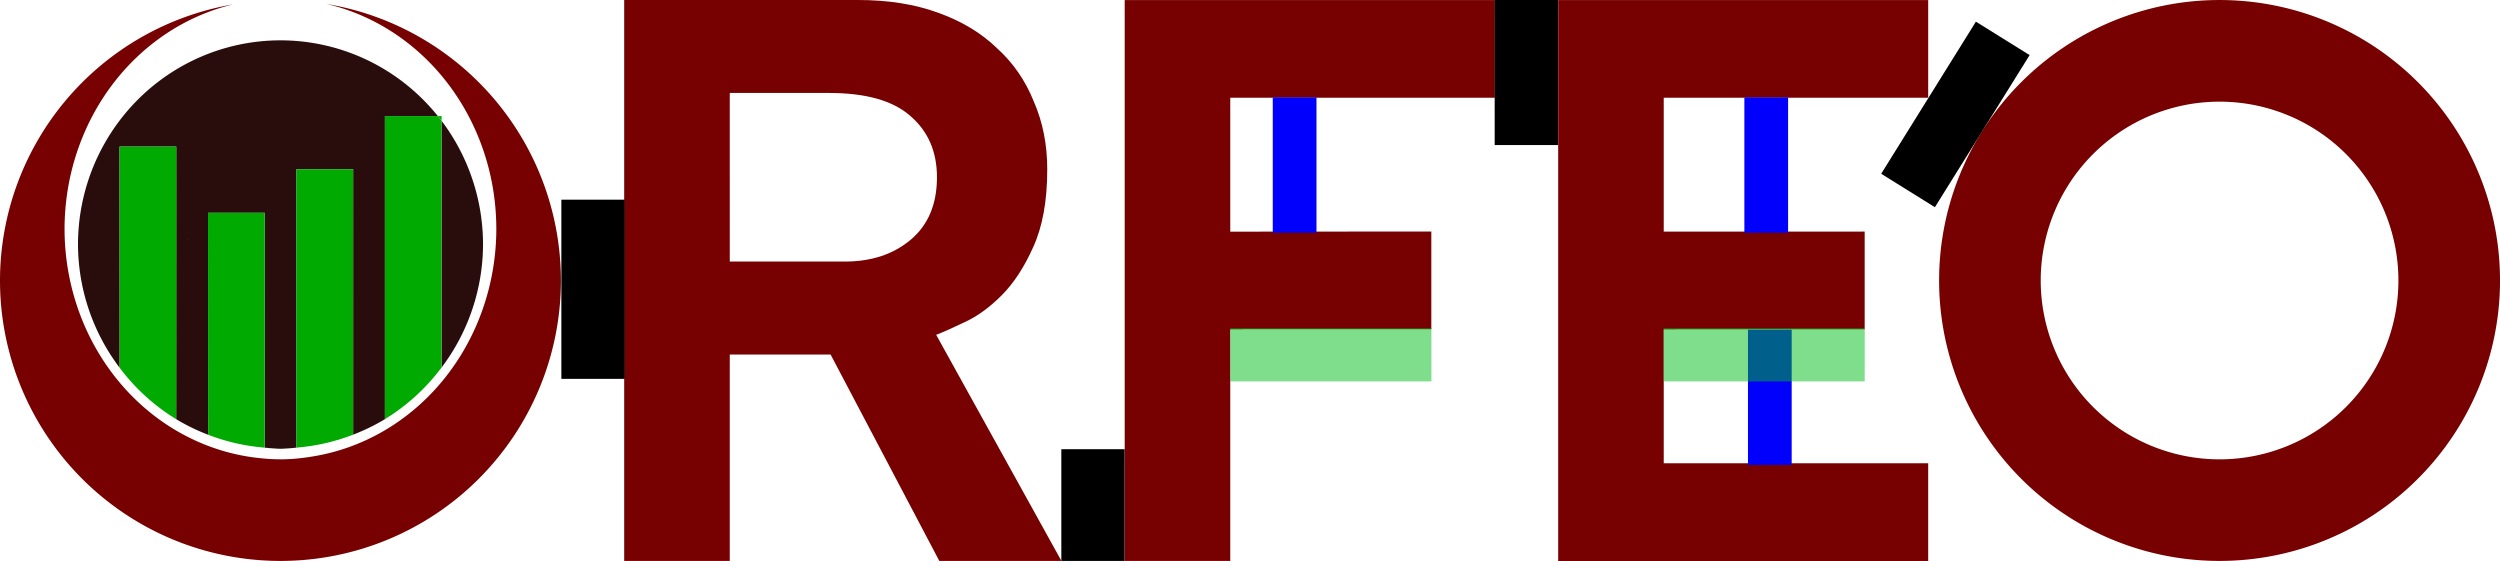 <?xml version="1.0" encoding="UTF-8" standalone="no"?>
<svg
   viewBox="0 0 529.167 118.731"
   version="1.1"
   id="svg9"
   sodipodi:docname="sizes.svg"
   inkscape:version="1.3.2 (091e20e, 2023-11-25)"
   xmlns:inkscape="http://www.inkscape.org/namespaces/inkscape"
   xmlns:sodipodi="http://sodipodi.sourceforge.net/DTD/sodipodi-0.dtd"
   xmlns:xlink="http://www.w3.org/1999/xlink"
   xmlns="http://www.w3.org/2000/svg"
   xmlns:svg="http://www.w3.org/2000/svg">
  <defs
     id="defs9">
    <clipPath
       clipPathUnits="userSpaceOnUse"
       id="clipPath22">
      <use
         x="0"
         y="0"
         xlink:href="#g21"
         id="use22" />
    </clipPath>
  </defs>
  <sodipodi:namedview
     id="namedview9"
     pagecolor="#ffffff"
     bordercolor="#000000"
     borderopacity="0.25"
     inkscape:showpageshadow="2"
     inkscape:pageopacity="0.0"
     inkscape:pagecheckerboard="0"
     inkscape:deskcolor="#d1d1d1"
     inkscape:zoom="1.9599306"
     inkscape:cx="254.60085"
     inkscape:cy="72.961767"
     inkscape:window-width="1408"
     inkscape:window-height="1179"
     inkscape:window-x="683"
     inkscape:window-y="46"
     inkscape:window-maximized="0"
     inkscape:current-layer="svg9" />
  <path
     d="m 93.469,25.574 v 52.213 a 42.866,43.226 0 0 0 8.773,-26.021 42.866,43.226 0 0 0 -8.773,-26.191 z"
     style="opacity:0.99;fill:#280b0b;stroke-width:2.016"
     id="path14" />
  <path
     d="M 59.377,8.539 A 42.866,43.226 0 0 0 16.51,51.766 42.866,43.226 0 0 0 25.326,77.844 l -0.018,-46.818 h 12 l -0.014,57.705 a 42.866,43.226 0 0 0 6.754,3.287 l -0.02,-46.98 h 12 L 56.02,94.75 a 42.866,43.226 0 0 0 3.357,0.242 42.866,43.226 0 0 0 3.375,-0.244 L 62.75,35.832 h 12 l -0.002,56.17 A 42.866,43.226 0 0 0 81.469,88.727 V 24.561 H 92.67 A 42.866,43.226 0 0 0 59.377,8.539 Z"
     style="opacity:0.99;fill:#280b0b;stroke-width:2.016"
     id="path11" />
  <path
     d="m 37.295,88.73 0.014,-57.705 h -12 l 0.018,46.818 a 42.866,43.226 0 0 0 11.969,10.887 z"
     style="fill:#00aa00;stroke-width:1.537"
     id="path21" />
  <path
     d="m 56.02,94.75 0.01,-49.713 h -12 l 0.02,46.98 A 42.866,43.226 0 0 0 56.02,94.75 Z"
     style="fill:#00aa00;stroke-width:1.474"
     id="path19" />
  <path
     d="M 74.748,92.002 74.75,35.832 h -12 l 0.002,58.916 a 42.866,43.226 0 0 0 11.996,-2.746 z"
     style="fill:#00aa00;stroke-width:1.445"
     id="path17" />
  <g
     id="g22"
     clip-path="url(#clipPath22)">
    <g
       inkscape:label="Clip"
       id="g21">
      <path
         d="M 92.67,24.561 H 81.469 v 64.166 a 42.866,43.226 0 0 0 12,-10.939 v -52.213 a 42.866,43.226 0 0 0 -0.799,-1.014 z"
         style="fill:#00aa00;stroke-width:1.276"
         id="path13" />
    </g>
  </g>
  <path
     d="m 92.67,24.561 a 42.866,43.226 0 0 1 0.799,1.014 v -1.014 z"
     style="fill:#00aa00;stroke-width:1.276"
     id="path12" />
  <path
     fill="#6c0000"
     d="m 69.076,0.825 -0.004,0.004 a 59.362,59.362 0 0 1 0.043,0.008 45.694,48.77 0 0 0 -0.04,-0.011 z m 0.039,0.012 a 45.694,48.77 0 0 1 35.941,47.611 45.694,48.77 0 0 1 -39.253,48.229 45.694,48.77 0 0 1 -3.624,0.44 37.855,37.855 0 0 1 -2.808,0.109 A 37.855,37.855 0 0 1 59.26,97.218 37.855,37.855 0 0 1 55.426,97.015 45.694,48.77 0 0 1 13.664,48.455 45.694,48.77 0 0 1 49.35,0.926 59.362,59.362 0 0 0 0,59.372 59.362,59.362 0 0 0 59.367,118.73 59.362,59.362 0 0 0 118.724,59.372 59.362,59.362 0 0 0 69.115,0.837 Z"
     id="path5"
     style="fill:#770000;fill-opacity:1" />
  <path
     fill="#6c0000"
     d="     M 132.12 0     v 118.73     h 22.347     V 75.04     h 21.343     l 23.012 43.69     h 25.848     l -26.514 -47.86     c   1.445  -.555,   3.447  -1.445,   6.004  -2.668         2.668 -1.222,   5.279  -3.113,   7.836  -5.67         2.557 -2.556,   4.782  -5.947,   6.672 -10.171         2     -4.336,   3      -9.838,   3     -16.508         0     -5.225,   -.944 -10.006,  -2.834 -14.342        -1.779 -4.447,  -4.392  -8.227,  -7.838 -11.34        -3.335 -3.224,  -7.503  -5.725, -12.506  -7.504     C 193.598   .888, 187.983   0,     181.646   0     z     m 22.347 19.677     h 21.01     c  7.781 0,     13.506  1.612,  17.175  4.836        3.78  3.224,  5.67   7.56,    5.67  13.008        0     5.67,  -1.833 10.06,   -5.502 13.174       -3.669 3.112, -8.338  4.668, -14.008  4.668     h -24.345     z   "
     id="path6"
     style="fill:#770000;fill-opacity:1" />
  <path
     fill="#6c0000"
     d="     M 238.061 .01     v 118.727     h 22.343     V 69.714     h 2.615     v -.032     h 39.945     v -20.68     l -42.56 .032     V 20.69     h 56.009     V .01     z   "
     id="path7"
     style="fill:#770000;fill-opacity:1" />
  <path
     fill="#6c0000"
     d="     M 329.815 .012     v 118.727     h 78.32     v -20.68     h -55.978     V 20.692     h 55.979     V .012     M 334.559 49.022     V 69.72     h 20.21     v -.032     h 39.921     V 49.015     z   "
     id="path8"
     style="fill:#770000;fill-opacity:1" />
  <path
     fill="#6c0000"
     d="     M 469.808 .005     a 59.362 59.362, 0, 0, 0, -59.362  59.362       59.362 59.362, 0, 0, 0,  59.362  59.362       59.362 59.362, 0, 0, 0,  59.362 -59.362     A 59.362 59.362, 0, 0, 0, 469.808    .005     z     m 0 21.514     a 37.855 37.855, 0, 0, 1,  37.855  37.855       37.855 37.855, 0, 0, 1, -37.855  37.855       37.855 37.855, 0, 0, 1, -37.855 -37.855       37.855 37.855, 0, 0, 1,  37.855 -37.855     z   "
     id="path9"
     style="fill:#770000;fill-opacity:1" />
  <rect
     style="opacity:0.99;fill:#99ddfe;fill-opacity:1;stroke-width:1.837"
     id="rect64"
     width="0.422"
     height="0.009"
     x="39.589"
     y="50.656" />
  <rect
     transform="rotate(31.911)"
     style="fill:#000000;fill-opacity:1;stroke:none;stroke-width:0.103;stroke-miterlimit:4;stroke-dasharray:none;stroke-opacity:1"
     id="rect868"
     width="13.394"
     height="37.926"
     x="357.449"
     y="-217.186" />
  <rect
     style="fill:#000000;fill-opacity:1;stroke:none;stroke-width:0.103;stroke-miterlimit:4;stroke-dasharray:none;stroke-opacity:1"
     id="rect866"
     width="13.394"
     height="37.926"
     x="316.374"
     y="-7.223" />
  <rect
     style="fill:#000000;fill-opacity:1;stroke:none;stroke-width:0.103;stroke-miterlimit:4;stroke-dasharray:none;stroke-opacity:1"
     id="rect1"
     width="13.394"
     height="37.926"
     x="224.649"
     y="95.077" />
  <rect
     style="fill:#000000;fill-opacity:1;stroke:none;stroke-width:0.103;stroke-miterlimit:4;stroke-dasharray:none;stroke-opacity:1"
     id="rect2"
     width="13.394"
     height="37.926"
     x="118.823"
     y="42.265" />
  <rect
     style="fill:#0000fc;fill-opacity:1;stroke:none;stroke-width:0.381;stroke-miterlimit:4;stroke-dasharray:none;stroke-opacity:1"
     id="rect874"
     width="9.253"
     height="28.626"
     x="369.226"
     y="20.626" />
  <rect
     style="fill:#0000fc;fill-opacity:1;stroke:none;stroke-width:0.381;stroke-miterlimit:4;stroke-dasharray:none;stroke-opacity:1"
     id="rect3"
     width="9.253"
     height="28.626"
     x="369.987"
     y="69.778" />
  <rect
     style="fill:#0000fc;fill-opacity:1;stroke:none;stroke-width:0.381;stroke-miterlimit:4;stroke-dasharray:none;stroke-opacity:1"
     id="rect4"
     width="9.253"
     height="28.626"
     x="269.402"
     y="20.626" />
  <rect
     style="opacity:0.52;fill:#00be1a;fill-opacity:0.966;stroke:none;stroke-width:0.378;stroke-miterlimit:4;stroke-dasharray:none;stroke-opacity:1"
     id="rect830"
     width="42.563"
     height="11.278"
     x="260.42"
     y="69.452" />
  <rect
     style="opacity:0.52;fill:#00be1a;fill-opacity:0.966;stroke:none;stroke-width:0.378;stroke-miterlimit:4;stroke-dasharray:none;stroke-opacity:1"
     id="rect5"
     width="42.563"
     height="11.278"
     x="352.137"
     y="69.452" />
</svg>
